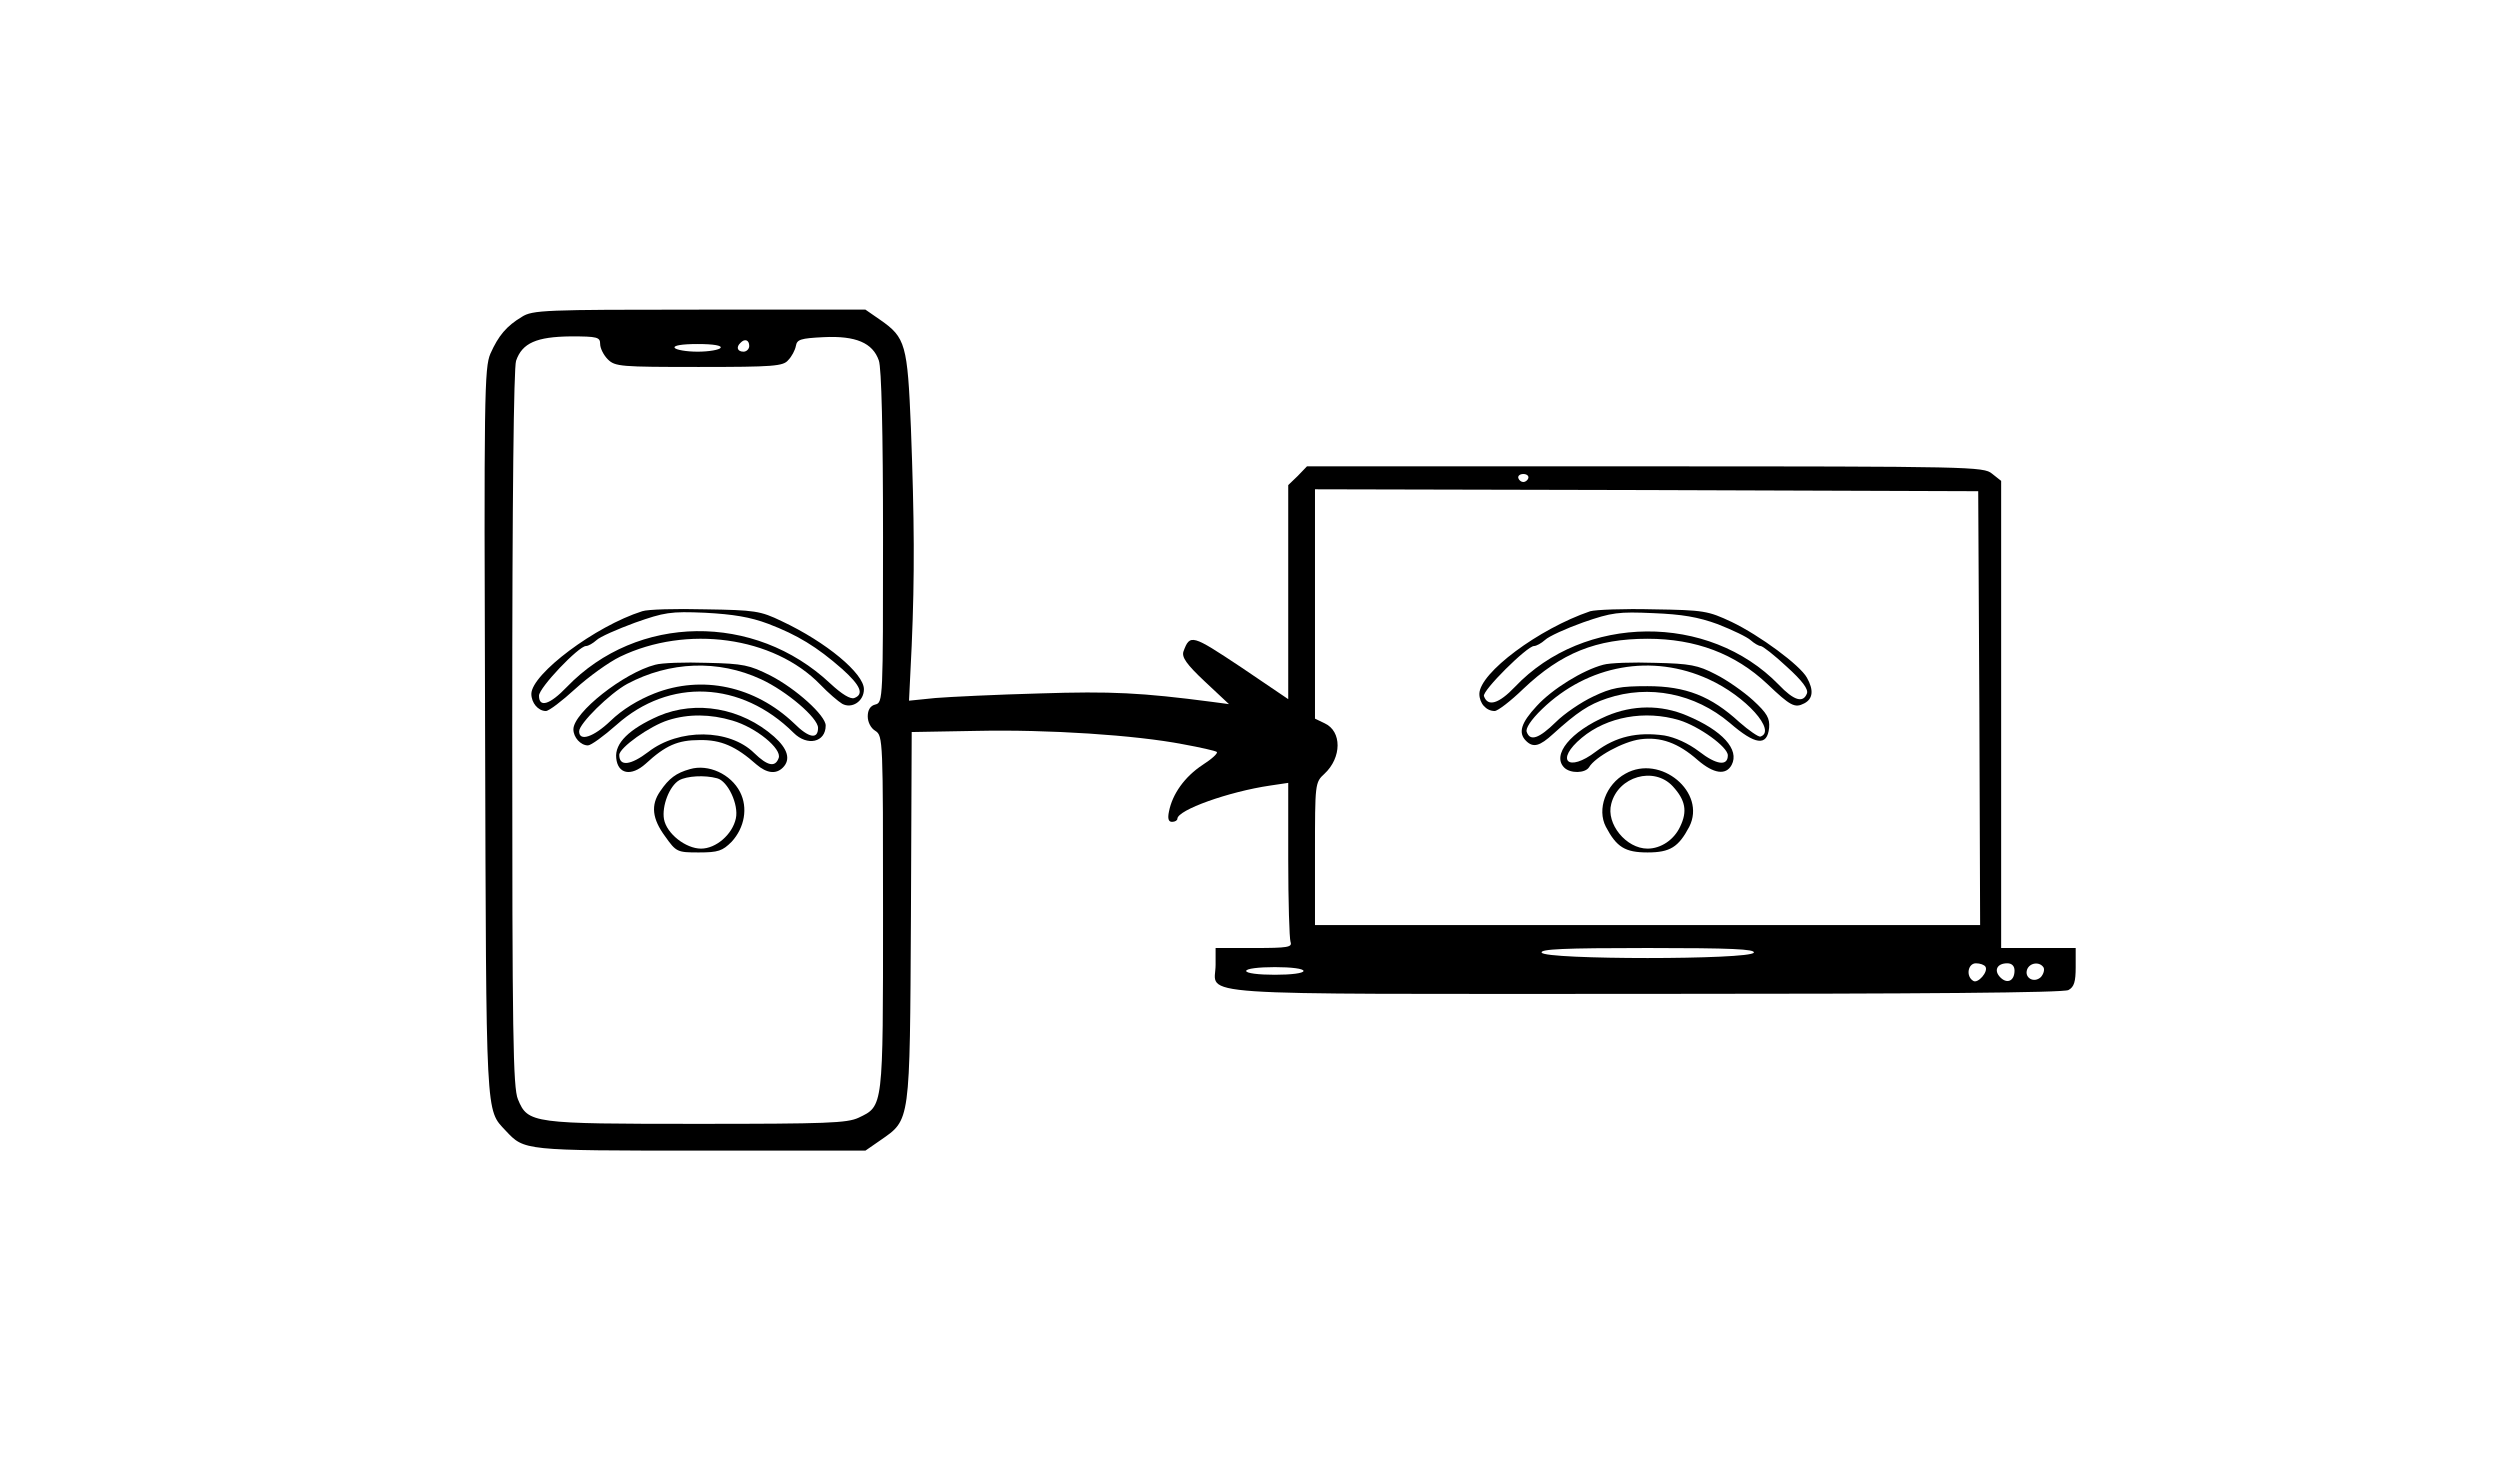 <?xml version="1.0" standalone="no"?>
<!DOCTYPE svg PUBLIC "-//W3C//DTD SVG 20010904//EN"
 "http://www.w3.org/TR/2001/REC-SVG-20010904/DTD/svg10.dtd">
<svg version="1.0" xmlns="http://www.w3.org/2000/svg"
 width="654pt" height="382pt" viewBox="0 0 654 382"
 preserveAspectRatio="xMidYMid meet">

<g transform="translate(0,382) scale(0.1,-0.1)"
fill="#000000" stroke="none">
<path d="M1365 2991 c-40 -24 -61 -49 -82 -96 -16 -37 -17 -107 -14 -989 3
-1023 1 -987 54 -1044 49 -52 45 -52 508 -52 l433 0 39 27 c79 55 77 42 80
586 l2 482 170 3 c187 4 416 -11 540 -35 44 -8 84 -17 88 -20 4 -3 -12 -18
-37 -34 -47 -31 -79 -76 -88 -122 -4 -19 -1 -27 8 -27 8 0 14 4 14 8 0 23 134
71 243 87 l47 7 0 -200 c0 -110 3 -207 6 -216 5 -14 -7 -16 -95 -16 l-101 0 0
-44 c0 -83 -102 -76 1121 -76 733 0 1097 3 1110 10 15 8 19 22 19 60 l0 50
-97 0 -98 0 0 611 0 611 -24 19 c-22 18 -52 19 -908 19 l-884 0 -24 -25 -25
-24 0 -280 0 -280 -124 84 c-128 85 -133 87 -150 41 -5 -15 7 -33 56 -79 l63
-59 -45 6 c-184 24 -262 28 -450 22 -113 -3 -236 -9 -273 -12 l-69 -7 7 144
c8 186 7 328 -2 569 -9 219 -14 237 -80 283 l-39 27 -435 0 c-405 0 -436 -1
-464 -19z m205 -71 c0 -11 9 -29 20 -40 19 -19 33 -20 238 -20 196 0 221 2
234 18 9 9 18 26 20 37 3 17 12 20 73 23 84 4 128 -15 144 -61 7 -19 11 -185
11 -462 0 -424 0 -433 -20 -438 -13 -3 -20 -14 -20 -31 0 -15 8 -31 20 -38 20
-13 20 -24 20 -476 0 -512 1 -505 -64 -536 -30 -14 -83 -16 -420 -16 -434 0
-445 1 -471 64 -13 30 -15 172 -15 969 0 610 4 944 10 963 16 47 54 63 143 64
70 0 77 -2 77 -20z m390 -5 c0 -8 -7 -15 -15 -15 -16 0 -20 12 -8 23 11 12 23
8 23 -8z m-75 -5 c-3 -5 -30 -10 -60 -10 -30 0 -57 5 -60 10 -4 6 18 10 60 10
42 0 64 -4 60 -10z m2113 -341 c-2 -6 -8 -10 -13 -10 -5 0 -11 4 -13 10 -2 6
4 11 13 11 9 0 15 -5 13 -11z m1180 -601 l2 -568 -870 0 -870 0 0 186 c0 185
0 187 25 210 45 42 46 111 0 132 l-25 12 0 300 0 300 868 -2 867 -3 3 -567z
m-590 -640 c-7 -19 -549 -19 -555 0 -4 9 56 12 277 12 221 0 281 -3 278 -12z
m606 -37 c8 -13 -20 -45 -32 -37 -20 12 -14 46 7 46 11 0 22 -4 25 -9z m76
-10 c0 -27 -19 -36 -37 -18 -18 18 -9 37 18 37 12 0 19 -7 19 -19z m76 8 c3
-6 0 -17 -7 -25 -18 -17 -44 -2 -36 20 7 18 33 21 43 5z m-1936 -9 c0 -6 -32
-10 -75 -10 -43 0 -75 4 -75 10 0 6 32 10 75 10 43 0 75 -4 75 -10z"/>
<path d="M1680 2221 c-123 -39 -289 -164 -290 -216 0 -24 18 -45 38 -45 8 0
42 26 77 58 35 32 88 70 117 84 174 84 402 53 524 -73 21 -22 47 -44 57 -50
25 -14 57 6 57 38 0 41 -98 123 -215 178 -56 27 -70 29 -200 31 -77 2 -151 0
-165 -5z m330 -33 c76 -29 127 -60 193 -118 48 -43 58 -66 32 -76 -10 -4 -33
10 -63 38 -198 186 -505 182 -689 -9 -45 -47 -73 -55 -73 -23 0 21 104 130
123 130 6 0 18 7 27 15 9 9 55 29 101 46 77 27 92 30 184 26 73 -4 117 -11
165 -29z"/>
<path d="M1714 2081 c-82 -21 -214 -125 -214 -169 0 -21 19 -42 38 -42 8 0 41
24 75 54 138 123 326 115 463 -21 36 -36 84 -25 84 19 0 26 -77 96 -145 131
-54 27 -70 31 -165 33 -58 2 -119 0 -136 -5z m277 -38 c67 -31 149 -101 149
-127 0 -31 -24 -27 -63 12 -102 97 -240 127 -365 78 -43 -17 -84 -42 -115 -72
-44 -42 -82 -55 -82 -27 0 20 80 99 126 124 111 59 238 64 350 12z"/>
<path d="M1723 1947 c-77 -34 -115 -71 -111 -110 4 -42 39 -49 77 -15 52 48
84 62 141 62 56 1 95 -16 149 -64 27 -23 51 -26 69 -8 21 21 13 49 -23 81 -85
75 -204 96 -302 54z m193 -12 c62 -18 130 -74 121 -98 -9 -25 -29 -21 -64 13
-65 64 -197 65 -277 3 -46 -35 -76 -39 -76 -8 0 19 80 76 128 91 53 17 111 16
168 -1z"/>
<path d="M1805 1808 c-36 -10 -55 -24 -78 -58 -25 -36 -21 -72 13 -118 29 -41
32 -42 88 -42 51 0 62 4 86 28 34 37 43 89 22 130 -24 47 -83 74 -131 60z m71
-24 c28 -7 57 -69 49 -105 -9 -42 -52 -79 -91 -79 -40 0 -90 39 -97 77 -6 34
14 87 40 102 20 11 66 14 99 5z"/>
<path d="M4160 2221 c-135 -46 -289 -161 -290 -216 0 -25 18 -45 40 -45 8 0
42 26 75 58 99 94 191 131 325 131 126 0 229 -39 313 -118 61 -58 72 -64 97
-51 23 12 25 35 7 67 -18 33 -124 111 -197 146 -62 29 -72 31 -205 33 -77 2
-151 -1 -165 -5z m334 -34 c38 -15 76 -33 86 -42 9 -8 21 -15 26 -15 5 0 36
-24 68 -54 41 -37 57 -59 53 -70 -10 -26 -34 -19 -74 23 -183 188 -509 185
-690 -6 -42 -44 -71 -53 -81 -24 -5 14 113 131 131 131 6 0 19 7 29 16 9 9 55
30 100 46 75 26 92 28 183 24 75 -3 117 -10 169 -29z"/>
<path d="M4194 2081 c-53 -14 -133 -63 -174 -108 -41 -44 -49 -70 -28 -91 19
-19 36 -14 71 18 63 57 93 77 141 93 110 37 230 13 321 -64 67 -58 98 -62 103
-13 2 25 -5 38 -42 72 -24 22 -68 53 -98 68 -46 24 -67 28 -158 30 -58 2 -119
0 -136 -5z m276 -38 c97 -44 179 -136 135 -150 -5 -1 -30 16 -55 38 -74 68
-140 94 -240 94 -71 0 -94 -4 -142 -27 -32 -15 -76 -45 -98 -67 -44 -43 -67
-51 -76 -26 -4 9 11 32 40 60 120 116 288 146 436 78z"/>
<path d="M4203 1947 c-95 -41 -144 -102 -111 -135 16 -16 55 -15 65 1 16 27
89 67 134 73 53 7 99 -9 151 -55 41 -35 73 -40 88 -12 21 40 -24 90 -117 129
-68 29 -142 28 -210 -1z m190 -11 c52 -16 127 -70 127 -92 0 -29 -30 -25 -75
10 -29 22 -63 37 -91 42 -71 10 -127 -3 -179 -42 -73 -56 -108 -23 -37 36 66
55 165 73 255 46z"/>
<path d="M4252 1796 c-51 -28 -75 -93 -51 -139 28 -53 50 -67 109 -67 59 0 81
14 109 67 46 90 -75 191 -167 139z m124 -33 c33 -36 39 -65 19 -106 -16 -34
-50 -57 -85 -57 -56 0 -109 65 -95 117 18 72 112 99 161 46z"/>
</g>
</svg>
